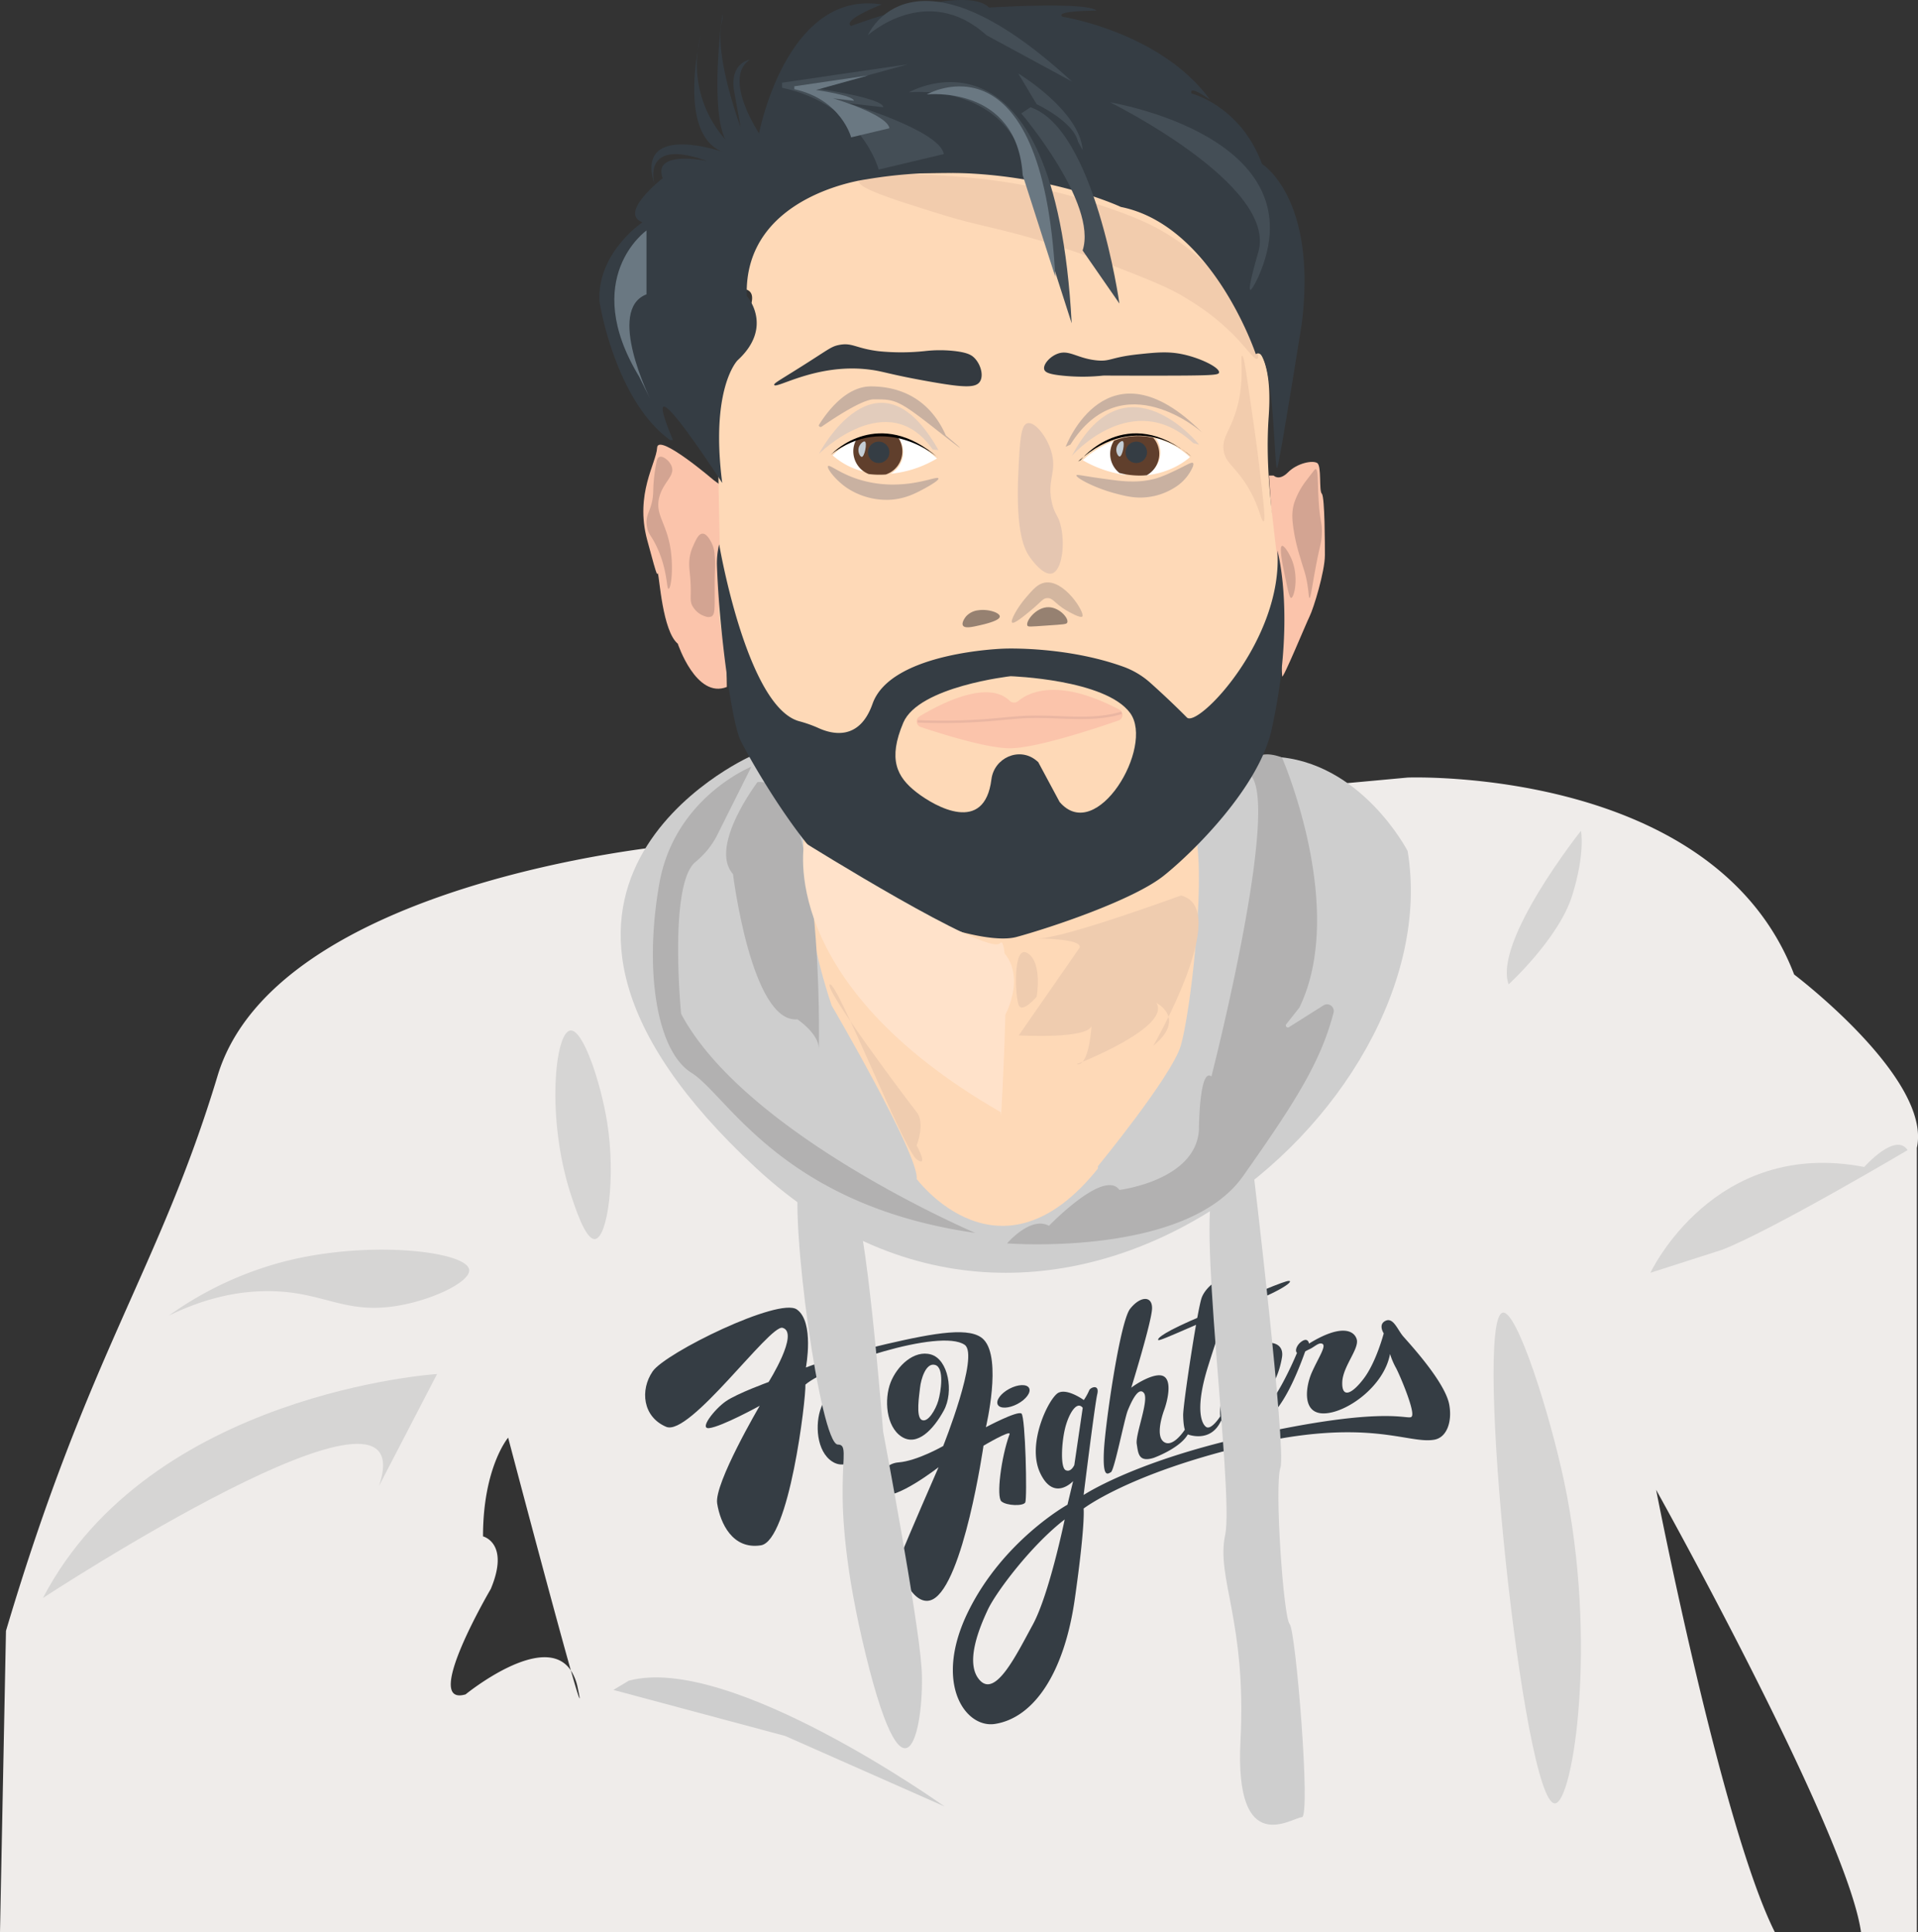 <svg id="Capa_1" data-name="Capa 1" xmlns="http://www.w3.org/2000/svg" viewBox="0 0 786.21 791.97"><rect x="0" y="0" width="786.21" height="791.97" fill="#333333" stroke="none"/><defs><style>.cls-1{fill:#efecea;}.cls-2{fill:#cecece;}.cls-3{fill:#353d44;}.cls-4{fill:#fed9b7;}.cls-5{fill:#fbc4ab;}.cls-6{fill:#fff;}.cls-7{fill:#b2b1b1;}.cls-8{fill:#603f2c;}.cls-9{fill:#343a40;}.cls-10{fill:#e5c6b1;}.cls-11{fill:#968171;}.cls-12{fill:#d3b69f;}.cls-13{fill:#c9b1a1;}.cls-14{fill:#f2ccad;}.cls-15{fill:#c4ced6;}.cls-16{fill:#e2ccbc;}.cls-17{fill:#d3a492;}.cls-18{fill:#ffe2ca;}.cls-19{fill:#efccaf;}.cls-20,.cls-24{fill:none;}.cls-21{fill:#d6d5d4;}.cls-22{fill:#444e56;}.cls-23{fill:#6a7882;}.cls-24{stroke:#eab6a2;stroke-miterlimit:10;}</style></defs><path class="cls-1" d="M1355.44,676.45C1322.75,591,1197,595.73,1197,595.73l-303,27.92s-160.92,15.09-184.8,94.29-52.8,113.14-86.75,227.54L620,1069h727.55c-21.87-43.43-48.69-181.34-48.69-181.34s78.28,140.28,84,181.34h22.88V747.48C1412,719.2,1355.44,676.45,1355.44,676.45ZM854,961.7c-11-16.45-43.14,9.8-43.14,9.8-18.22,5.39,10.3-43.17,10.3-43.17,7.93-18.88-3.17-21.58-3.17-21.58,0-28.33,10.3-40.47,10.3-40.47s17.9,67.86,25.71,95.42a20.2,20.2,0,0,1,2.81,7.1C858.63,977.21,857.11,972.61,854,961.7Z" transform="translate(-620 -277.03)"/><path class="cls-2" d="M927.25,587.22S806.57,641.48,930,755.84s284.61-24.69,267-130c0,0-19.1-37-54.88-38.66S927.25,587.22,927.25,587.22Z" transform="translate(-620 -277.03)"/><path class="cls-3" d="M1002.31,932.58c12.64-6.34,20.84-63,20.84-63s11.44-6.77,10.67-4.68c-3.47,9.47-5.47,25.68-3.32,27.51s8.94,2,9.77.43.07-35.11-1.55-36.43-14.59,5.59-14.59,5.59,6.71-28-.89-35.9c-5.16-5.39-19.7-2.87-40.23,1.89s-32.66,9.54-32.66,9.54,3.57-18.73-3.73-23.8-53.9,17.77-59.1,25.4-4.1,18.61,5.55,22.71,42.43-42,47.7-40.58c7.09,1.92-5.71,22.22-5.71,22.22s-12.88,4.67-17.52,7.89-11.11,11.48-6.84,11c5.16-.59,20.72-9.15,20.72-9.15s-18.73,31.88-17.45,40,6.28,19,17.91,17.2,18.52-60.08,18.27-65.88c8.86-7.74,55.35-23.26,65.3-16.29,6.06,4.25-8.83,41.47-8.83,41.47s-10.67,6.11-18.28,6.7c-8.59.68-9.67,12-7,13.19,5.78,2.52,23.39-11.22,23.39-11.22s-13.15,30.08-15.12,35.38C987.2,920.3,994.6,936.46,1002.31,932.58Z" transform="translate(-620 -277.03)"/><path class="cls-3" d="M973.2,842.39c-6.92-2-13.93,4.66-16.58,11.48s-1.92,18.06,4.52,22.21,13.14-3.09,17.31-10.76S980.3,844.45,973.2,842.39Zm3,19c-1.08,3.67-4.26,9.13-6.77,7.87s-1-10.16-.69-13.31,2.32-10.39,6.19-9.23S977.24,857.66,976.17,861.34Z" transform="translate(-620 -277.03)"/><path class="cls-3" d="M989.58,865.89c6.43,4.16,13.14-3.09,17.31-10.76s1.85-20.86-5.25-22.93c-6.92-2-13.93,4.66-16.58,11.48S983.15,861.74,989.58,865.89Zm7.57-20.18c.33-3.15,2.33-10.38,6.19-9.23s2.35,11,1.27,14.67-4.26,9.13-6.77,7.87S996.82,848.86,997.15,845.71Z" transform="translate(-620 -277.03)"/><path class="cls-3" d="M1195.13,824.7c-2.27-2.66-4-7.82-7.18-6.31s-.74,5.15-.74,5.15-3.1,11.85-8.24,18.59-9,7.87-8.76,1.38,7.13-13.77,5.91-17.61-6.83-6-19.54,1.83c0,0-.32-2.43-2.6-1.14s-3.38,4.08-2.32,4.93c0,0-10.83,26.52-18.58,26.49s2.94-23.5,5.58-24.46,4.47,10.29-9,19.74c-.46.32-.52,2.65.34,2.15,6.35-3.73,13.32-9.23,15.49-22,1.56-9.1-12.63-7.47-18.29,1.87s-7.45,17.66-7,22.24c0,0-3.73,5.85-5.83,4.32s-4.37-8.14.78-24.67,11.08-32,8.45-35-9.28,2.07-11,6.68-7.68,43.85-7.61,48.22.69,5.9.69,5.9-4.53,7.15-8.23,5.25-1.54-9.77-.24-13.33,3.4-12-.31-13.84-12.39,3.94-13.19,4.77c0,0,8.43-27.25,8.53-32.54s-4.83-5.12-9,.17S1073,861,1072.5,871.89s1.47,9.37,2.89,8.53,5.54-21.93,6.88-25.24,4.32-10,6.61-7.23-3.54,17-2.92,20.9.73,7.63,6.94,5.72c0,0,10.7-3.84,14-9.62,0,0,9.42,3.79,13.66-5.71,0,0,1.78,5.45,8.74,4.36,10.07-1.58,17.58-10,25.67-32.52,0,0-.19-.13,1.84-1.06s4-3.11,5.4-2.09-2,6-4.51,11.7-4.17,16.92,5.09,16.71,24.58-11.14,27-24.37a31,31,0,0,0,2.24,5.38c1,1.54,7.56,16.62,6.83,19.84s-6-5.6-69.8,9c-45,10.29-64.87,23.6-64.87,23.6s4.56-37,5.59-41.33-2.92-2.8-3.34-1.49a23.09,23.09,0,0,1-2.17,3.9s-6.65-4.84-10.39-3-13.17,20.65-7.56,32.78,13.56,3.45,13.56,3.45l-2.31,9.66s-26.4,14.67-40.72,43.86-1.25,47.89,11,46c15.61-2.44,28.31-20.23,32.73-51.28s3.6-37,3.6-37,18.35-14.19,65.87-25.61c50.51-12.13,67-.67,77.9-2.61,5.16-.92,7.36-7.41,6.13-14.28C1212.43,843.44,1197.41,827.36,1195.13,824.7ZM1043.37,942.9c-6.74,12.36-15.15,29.79-21.65,22.91s-.17-21.81,3.19-29,17.84-26.49,31.52-37C1056.43,899.81,1050.1,930.54,1043.37,942.9Zm13.46-63.29c-2.18-1.05-1.71-10.88-.32-16.83s4.8-11.9,7.31-8.73l-3.45,23.46S1059,880.66,1056.83,879.61Z" transform="translate(-620 -277.03)"/><path class="cls-3" d="M1029,852.77c.91,1.72,4.52,1.58,8.07-.3s5.68-4.81,4.76-6.52-4.52-1.58-8.07.3S1028.11,851.05,1029,852.77Z" transform="translate(-620 -277.03)"/><path class="cls-3" d="M1094.77,826.27c-.48-.81,2.85-3.55,18-9.94s29.9-12.74,34.34-14.06.48,3-16.49,9.4S1095.25,827.08,1094.77,826.27Z" transform="translate(-620 -277.03)"/><path class="cls-4" d="M1070.06,755s30.17-36.75,33.94-49.32,10.06-65.37,6.29-85.48-160.92-3.78-160.92-3.78-2.09,32.3,11.53,72.72c0,0,36,61.55,34.85,71.1,0,0,34.08,46,74.31-4.27" transform="translate(-620 -277.03)"/><path class="cls-2" d="M947.72,759.11c-4.29,17.23,8.57,110,15.72,110s-5.72,15.9,11.44,86.14,24.3,26.5,22.87,5.3S982,863.8,982,863.8s-7.15-92.76-12.87-95.41S947.72,759.11,947.72,759.11Z" transform="translate(-620 -277.03)"/><path class="cls-2" d="M1133.55,755.34s13.83,115.66,11.31,123.2,1.26,61.6,3.77,64.12,8.8,79.2,5,79.2-27.65,17.6-25.14-31.43-10.06-66.63-6.29-84.23-12.57-137-3.77-143.32" transform="translate(-620 -277.03)"/><path class="cls-5" d="M1264.46,471.43" transform="translate(-620 -277.03)"/><path class="cls-5" d="M1142.09,471.94s2.14,2.43,5.92-1.35,10.07-5,11.94-3.77.63,11.32,1.88,12.57,1.26,21.38,1.26,25.15c0,6.77-4.69,22-6.28,25.14-1.26,2.51-11.13,26.4-11.23,24.51s-5.4-82.24-5.4-82.24Z" transform="translate(-620 -277.03)"/><path class="cls-5" d="M912.55,473.82s-22.86-19.57-23.19-13.28-9.13,18.85-4.1,37.71,3.81,12.78,4.42,13.93,1.87,23.52,8.15,28.68c0,0,7.54,22.76,20.12,17.73l-1.26-81.71Z" transform="translate(-620 -277.03)"/><path class="cls-4" d="M924.81,395.44c-8.76-1.25,11.27-47.42,66.34-47.42s94.86-5.53,130,42.16c0,0,13.89,19,10.14,24s11.26-1.25,8.76,33.7,7.51,64.89,5,96.09-19,61-20,62.4c-7.51,10-41.3,34.94-48.81,38.69a97.21,97.21,0,0,1-52.56,10c-28.79-2.5-85.11-44.93-90.12-61.15s-20-54.91-18.77-68.64-1.4-69.88-.07-79.24,1.32-20.6,5.08-28.08S933.57,396.69,924.81,395.44Z" transform="translate(-620 -277.03)"/><path class="cls-6" d="M987.77,455.84a10.05,10.05,0,0,1-2.7,15.37,45.43,45.43,0,0,0,19-6.27C998.27,459.75,992.77,457,987.77,455.84Z" transform="translate(-620 -277.03)"/><path class="cls-6" d="M970.12,462.42a10,10,0,0,1,1.59-5.41,30.74,30.74,0,0,0-10.39,6.67,29.58,29.58,0,0,0,12.57,6.59A10,10,0,0,1,970.12,462.42Z" transform="translate(-620 -277.03)"/><path class="cls-6" d="M1075.27,462.42a10,10,0,0,1,1.14-4.61,42.2,42.2,0,0,0-12.63,7.83,48.5,48.5,0,0,0,17.9,6.11A10.06,10.06,0,0,1,1075.27,462.42Z" transform="translate(-620 -277.03)"/><path class="cls-6" d="M1095.67,462.42a10.07,10.07,0,0,1-6.92,9.52c12.11-.85,19-7.55,19-7.55a32.05,32.05,0,0,0-13.94-7.7A9.9,9.9,0,0,1,1095.67,462.42Z" transform="translate(-620 -277.03)"/><path class="cls-7" d="M1162.53,689.09a2.74,2.74,0,0,1,4.11,3c-5.24,20.22-15.84,36.88-37.1,67-23.48,33.32-96.74,27.57-96.74,27.57s9.68-11.34,17.19-7.2c0,0,22.59-23.51,28.87-14.71,0,0,31.24-3.81,32.59-24.54,0,0,.1-25.75,5.13-22,0,0,29.44-114.81,15.35-124,0,0-.27-11.78,13.56-6.73,0,0,26.89,61.66,7.16,102.5l-5.41,6.86a.83.83,0,0,0,1.09,1.21Z" transform="translate(-620 -277.03)"/><path class="cls-7" d="M930.52,597.57S910.4,624,920.46,635.28c0,0,7.54,61.25,26.4,59.54,0,0,8.8,5.83,8.8,12.12C955.66,706.94,958.17,595.05,930.52,597.57Z" transform="translate(-620 -277.03)"/><path class="cls-3" d="M1143.61,502.65c2.51,36.46-32.69,72.92-37.09,68.46-5.53-5.59-11.07-10.7-14.82-14.06a33.9,33.9,0,0,0-11.16-6.73c-23.56-8.49-48.82-7.44-48.82-7.44s-46.52,1.26-54.06,22.63c-5.36,15.19-16.44,12.6-22.4,9.82a52.69,52.69,0,0,0-7.75-2.71c-21.45-6.07-32.71-72.48-32.71-72.48a32.62,32.62,0,0,0-.93,8.33c.93,26.87,6,64.58,9.73,72.13,4.84,9.67,27.66,49.26,45.26,59.83s54.06,24.39,67.89,20.62,47.77-15.08,60.34-25.14,39-36.46,44.15-59.79C1151.45,530.09,1143.61,502.65,1143.61,502.65Z" transform="translate(-620 -277.03)"/><path class="cls-4" d="M1054.35,605.74c15.08,17.6,39-22.63,28.91-36.46s-49-15.09-49-15.09-37.71,4.19-44,19.07-2.78,22.17,5.52,28.58c7.72,5.95,27.78,17.22,30.61-5.36,1.11-8.85,11.37-13.43,18.32-7.82l.87.74Z" transform="translate(-620 -277.03)"/><path class="cls-5" d="M1034.49,583.73c-9,.23-28.07-5.71-37-8.69a2.42,2.42,0,0,1-.53-4.4c8.6-5.19,27.87-15.16,36.89-6.4a2.63,2.63,0,0,0,3.51.15c4.23-3.55,16.33-9.75,41.45,3.49a2.43,2.43,0,0,1-.35,4.48C1068.18,575.91,1045.19,583.46,1034.49,583.73Z" transform="translate(-620 -277.03)"/><path class="cls-8" d="M1095.2,463.05a10,10,0,0,0-2.46-6.58,26.81,26.81,0,0,0-16.06,1.16,10,10,0,0,0,2.18,13.26,33.54,33.54,0,0,0,11.18.94A10,10,0,0,0,1095.2,463.05Z" transform="translate(-620 -277.03)"/><path class="cls-8" d="M989.89,462a10,10,0,0,0-1.79-5.73,27.66,27.66,0,0,0-17.19,1.12,9.92,9.92,0,0,0-1.13,4.61,10.06,10.06,0,0,0,6.32,9.33,35.92,35.92,0,0,0,7,.18A10,10,0,0,0,989.89,462Z" transform="translate(-620 -277.03)"/><path class="cls-5" d="M897.83,460.54" transform="translate(-620 -277.03)"/><path class="cls-9" d="M999,420.94a53.88,53.88,0,0,1,12.57,0c4.93.61,6.52,1.58,7.55,2.51,2.79,2.55,4.26,7.47,2.51,10.06s-6.78,2.34-20.11,0c-17.42-3.07-19.22-4.28-25.15-5-21.49-2.73-38.25,8.09-39,6.29-.29-.74,2.67-2.1,15.09-10.06,7.55-4.84,8.6-5.72,11.31-6.29,5.58-1.16,6.87,1.35,16.35,2.52A91.41,91.41,0,0,0,999,420.94Z" transform="translate(-620 -277.03)"/><path class="cls-9" d="M1092.06,431c-20.2,0-19.28-.08-20.11,0a79.91,79.91,0,0,1-16.35,0c-5.37-.54-7.14-1.28-7.54-2.51-.6-1.89,2-5,5-6.29,5-2.19,8.18,1.66,16.34,2.52,5.93.62,5.57-1.26,17.6-2.52,7.1-.74,11.8-1.19,17.6,0,7.51,1.54,15.52,5.55,15.09,7.55C1119.49,430.8,1116.91,431,1092.06,431Z" transform="translate(-620 -277.03)"/><path class="cls-10" d="M1051.2,512.08c3.9-1.09,5.44-10.93,3.78-18.86-1.09-5.18-2.55-4.85-3.78-10.05-2.15-9.21,1.92-12.38,0-20.12-1.68-6.82-7-13.3-10-12.57-2.8.68-3.18,7.53-3.77,20.11-1.2,25.38,2.68,32.05,5,35.2C1043.34,507.05,1047.79,513,1051.2,512.08Z" transform="translate(-620 -277.03)"/><path class="cls-11" d="M1021,527.17a7.83,7.83,0,0,0-5,2.51c-.71.86-1.9,2.75-1.25,3.77.77,1.22,3.73.57,6.28,0s8.86-2,8.8-3.77C1029.78,528.12,1025,526.55,1021,527.17Z" transform="translate(-620 -277.03)"/><path class="cls-11" d="M1057.49,532.19c.68-1.7-3.14-6.14-7.54-6.28-5.29-.18-9.68,5.9-8.8,7.54.29.55,1.1.45,7.54,0C1056.16,532.94,1057.2,532.93,1057.49,532.19Z" transform="translate(-620 -277.03)"/><path class="cls-4" d="M1061.26,508.31c.6-.58,3.23.95,5,2.51,5.39,4.68,6.42,12.27,5,17.6-.22.83-.65,2.51-1.26,2.52-1.11,0-1-5.71-3.77-12.57C1063.8,512.31,1060.5,509,1061.26,508.31Z" transform="translate(-620 -277.03)"/><path class="cls-12" d="M1034.85,532.19c-.75-.8,2.13-6.06,5.54-10.05,2.89-3.38,4.91-5.74,7.77-6.29,8-1.54,16.59,12.24,15.53,13.83-.69,1-5.93-2.08-6.66-2.51-4.75-2.82-5.33-5.11-7.76-5-1.83.05-2.26,1.36-6.66,5C1040,529.34,1035.6,533,1034.85,532.19Z" transform="translate(-620 -277.03)"/><path class="cls-13" d="M959.43,468.08c-.65.79,2.82,5.5,7.54,8.8a29.45,29.45,0,0,0,17.61,5c6.57-.31,11.15-2.85,15.08-5,1.1-.61,5.35-3,5-3.77-.4-1-7.42,2.36-17.6,2.51a46.65,46.65,0,0,1-16.34-2.51C963.76,470.67,960,467.34,959.43,468.08Z" transform="translate(-620 -277.03)"/><path class="cls-13" d="M1061.26,471.85c-.34,1,7.56,5.27,16.34,7.54,4.12,1.07,8.36,2.12,13.83,1.26a26.31,26.31,0,0,0,10.06-3.77,18.74,18.74,0,0,0,6.29-6.29c.58-1,1.86-3.15,1.25-3.77s-3.06,1.16-8.8,3.77a46,46,0,0,1-6.28,2.52,34.51,34.51,0,0,1-10.06,1.26c-3.4,0-6.5-.41-12.57-1.26C1063.29,472,1061.42,471.4,1061.26,471.85Z" transform="translate(-620 -277.03)"/><path class="cls-14" d="M1132.92,412.76c-7.88-19.92-23.47-32.07-27.66-35.2-12.12-9-22.66-12.56-37.71-17.6-4.85-1.62-22.85-7.44-49-10-17.85-1.79-45.9-2.72-46.52,1.25-.45,2.93,14.14,7.53,30.18,12.58,20.69,6.51,24.76,5.94,46.51,12.57,14.27,4.35,23.12,7.82,35.2,12.57,13.15,5.17,18.4,7.78,23.89,11.31a95.3,95.3,0,0,1,17.6,13.83c5.73,5.82,8.9,10.68,10,10.06S1134.47,416.68,1132.92,412.76Z" transform="translate(-620 -277.03)"/><path class="cls-14" d="M1121.61,461.79c.71,4.42,3.5,5.8,7.54,11.32,7,9.59,7.68,17.85,8.8,17.6.74-.17.55-3.81-2.52-28.92-.33-2.75-1.48-10.63-3.77-26.4-1.16-8-1.84-12.6-2.51-12.57-1.11.05,1.83,12.53-3.77,26.4C1123.16,454.71,1120.88,457.27,1121.61,461.79Z" transform="translate(-620 -277.03)"/><path class="cls-3" d="M1137.32,344.25c-8.8-23.89-28.92-28.91-28.92-28.91-1.25-3.78,7.55,2.51,7.55,2.51-20.12-27.66-60.35-33.94-60.35-33.94-3.77-2.52,13.83-2.52,13.83-2.52-3.77-3.77-44-1.26-44-1.26-10.05-10.05-56.57,7.55-56.57,7.55-3.77-2.52,12.57-8.8,12.57-8.8-39-6.29-50.28,52.8-50.28,52.8s-15.09-22.63-3.78-30.17c0,0-8.8,1.25-6.28,13.83l2.51,13.82s-11.31-30.17-7.54-44c1.26-12.57-5.93,34.86,1.26,49A46.13,46.13,0,0,1,906,297.84c-2,11.66-4.08,35.72,10.07,41.38,0,0-36.29-12.51-27.71,13.66-4.75,4.37-12.22,12.54-5,15.26,0,0-18.85,12.57-17.6,32.68,0,0,6.29,40.23,28.92,56.57h1.18c-16.41-39,20.19,17.6,20.19,17.6-5-39,6.29-50.28,6.29-50.28,15.08-13.83,3.77-26.4,3.77-26.4-1.26-41.49,49-47.77,49-47.77,59.08-10.06,104.34,11.31,104.34,11.31,37.71,7.54,55.32,60.34,55.32,60.34,7.54-5,7.54,50.29,8.8,46.52s10.05-59.09,10.05-59.09C1160,358.08,1137.32,344.25,1137.32,344.25ZM888.38,353l0,.08Zm3.26-2.9s-1.44,1.12-3.29,2.81c-.51-1.84-4.8-19.42,21.42-9.89C909.77,343,887.33,338.28,891.64,350.07Z" transform="translate(-620 -277.03)"/><path class="cls-3" d="M906,297.84c.64-3.88,1.27-6.39,1.27-6.39A36.06,36.06,0,0,0,906,297.84Z" transform="translate(-620 -277.03)"/><circle class="cls-3" cx="360.18" cy="185.39" r="4.4"/><circle class="cls-3" cx="465.78" cy="185.39" r="4.4"/><path class="cls-15" d="M974.52,458c-.59-.29-2.09.94-2.52,2.52-.5,1.85.59,3.8,1.26,3.77C974.39,464.25,975.56,458.54,974.52,458Z" transform="translate(-620 -277.03)"/><path class="cls-15" d="M1080.22,457.85c-.58-.29-2.09.94-2.51,2.52-.51,1.85.58,3.8,1.25,3.77C1080.09,464.08,1081.26,458.37,1080.22,457.85Z" transform="translate(-620 -277.03)"/><path class="cls-13" d="M1007.83,455.61a.48.48,0,0,1-.15-.2c-6.07-13.69-17.24-20-30.7-20-10.3,0-18.11,10.67-21.23,15.71-.37.6.47,1.2,1.08.78,5.16-3.57,16.69-11.19,21.38-11.19,8.67,0,9.81,0,25.78,12.58C1022,467.47,1009.1,456.67,1007.83,455.61Z" transform="translate(-620 -277.03)"/><path class="cls-16" d="M1004.69,461.52c-25.09-44.48-49,1.53-49,1.53s28.22-28.12,46.62-1.79Z" transform="translate(-620 -277.03)"/><path class="cls-13" d="M1058.75,459.28c21.37-33.94,54-5,54-5-39-39-55.91,5.86-55.91,5.86Z" transform="translate(-620 -277.03)"/><path class="cls-16" d="M1111.55,459.28s-30.13-37.39-52.15,4.56c0,0,24.81-28.38,49.79-5.16Z" transform="translate(-620 -277.03)"/><path d="M960.42,463.45c23-17.83,44.29,1.33,44.29,1.33-24.5-21.52-43.39-2.07-43.39-2.07" transform="translate(-620 -277.03)"/><path d="M1063.78,465.22" transform="translate(-620 -277.03)"/><path d="M1061.89,466.19c25.14-22.62,46.46-2.05,46.46-2.05-26.46-22.17-45.38,1.43-45.38,1.43" transform="translate(-620 -277.03)"/><path class="cls-17" d="M885.26,493.22c.61,3,1.6,3.07,3.77,7.55,4.64,9.57,4.15,17.63,5,17.6s1.75-5.7,1.26-12.58c-1-14-7.18-17.19-5-25.14,1.66-6.17,6.56-8.63,5-12.57-.88-2.26-3.61-4.35-5-3.77-.88.35-1.11,1.66-1.26,2.51a65.26,65.26,0,0,0-1.26,11.32C887.6,486.61,884.08,487.4,885.26,493.22Z" transform="translate(-620 -277.03)"/><path class="cls-17" d="M909.15,529.68a8.94,8.94,0,0,1-5-3.77c-1.81-2.76-.5-3.89-1.26-12.57-.29-3.33-.69-5.55,0-8.8a16.93,16.93,0,0,1,1.26-3.77c1.1-2.49,2.18-4.94,3.77-5,1.81-.11,3.33,2.89,3.77,3.77a13.08,13.08,0,0,1,1.26,5c.4,4.14,0,5.81,0,11.31v6.29c0,4.54,0,6.82-1.26,7.54A3.3,3.3,0,0,1,909.15,529.68Z" transform="translate(-620 -277.03)"/><path class="cls-17" d="M1158.06,470.59c-2.24,2.92-3.37,4.37-3.77,5a31.49,31.49,0,0,0-3.77,7.55c-1.31,4.34-.73,8,0,12.57a82.1,82.1,0,0,0,2.51,10.05c1.38,4.78,1.86,5.6,2.52,8.8,1,4.82.81,7.52,1.26,7.55s1-4.57,2.51-12.57c1.74-9.33,2.38-9.75,2.51-13.83.16-4.69-.68-4.27-1.25-12.57-.56-8.05-.13-13.66-1.26-13.83C1159.07,469.3,1158.88,469.54,1158.06,470.59Z" transform="translate(-620 -277.03)"/><path class="cls-17" d="M1145.49,500.77c.84-.29,2.74,2.71,3.77,5,3.37,7.56,1.24,16.31,0,16.35-.68,0-1.29-2.92-2.51-8.8C1145.86,509.07,1144.22,501.2,1145.49,500.77Z" transform="translate(-620 -277.03)"/><path class="cls-18" d="M1030.17,732.85c-92.69-53.29-80.46-110.52-80.46-110.52s75.26,47,80.21,41.28.44,70.83.44,70.83" transform="translate(-620 -277.03)"/><path class="cls-19" d="M1044.92,685.57s-5.85,6.91-7.33,3.45-2.51-25.27,3.67-21.28S1044.92,685.57,1044.92,685.57Z" transform="translate(-620 -277.03)"/><path class="cls-18" d="M1031.18,667.26s8.32,7,2.23,22.73S1031.18,667.26,1031.18,667.26Z" transform="translate(-620 -277.03)"/><path class="cls-19" d="M1037.59,701.41s30,1.76,30-4.53,0,17.6-6.29,16.35c0,0,39-15.09,32.69-25.15,0,0,12.57,6.29-1.26,17.6,0,0,32.69-56.57,11.31-61.6,0,0-48,17.61-58.58,17.61,0,0,18.36,0,17.1,3.76Z" transform="translate(-620 -277.03)"/><path class="cls-20" d="M1085,669.33" transform="translate(-620 -277.03)"/><path class="cls-19" d="M995.75,746.51s3.64-9.12,0-13.66-38.58-51.12-35.56-52.34,30.4,68,35.56,71.71S995.75,746.51,995.75,746.51Z" transform="translate(-620 -277.03)"/><path class="cls-7" d="M928,591.28s-31.43,12.57-37.71,47.77S889,707.79,903.5,716.79s37.07,54.26,116.28,65.58c0,0-94-40-120.57-89.77,0,0-5.22-52.86,5.79-62.22a34.49,34.49,0,0,0,8.79-10.67Z" transform="translate(-620 -277.03)"/><path class="cls-2" d="M941.83,988.54l65.37,28.92s-88-62.86-129.48-51.55l-6.29,3.77" transform="translate(-620 -277.03)"/><path class="cls-21" d="M689.14,816.31a143.07,143.07,0,0,1,49-22.63c34.53-8.41,73.21-3.61,74.17,3.77.66,5-15.91,13-31.42,15.09-19.89,2.66-28.37-5.68-49-6.29C721.78,806,707.16,807.47,689.14,816.31Z" transform="translate(-620 -277.03)"/><path class="cls-1" d="M1261.15,708.2c-14.45,9.23-1.23,64.11,7.54,64.11,8.47,0,22.72-51.13,6.29-62.86C1271.32,706.84,1265.27,705.57,1261.15,708.2Z" transform="translate(-620 -277.03)"/><path class="cls-21" d="M1236,815.05c-12.32,2.43,8.34,201.44,21.37,201.15,7.5-.17,17.68-66.5,3.77-132C1255.21,856.23,1241.8,813.91,1236,815.05Z" transform="translate(-620 -277.03)"/><path class="cls-21" d="M863.89,784.88c5.19-.52,8.57-25.35,5-47.77-2.57-16.2-9.89-38.34-15.09-37.71-6.39.77-9.83,35.94,0,66.63C855.73,771.94,860,785.28,863.89,784.88Z" transform="translate(-620 -277.03)"/><path class="cls-21" d="M1268.05,617.56s-36,45.28-29.65,62.93c0,0,20.58-18.81,26.06-36.41S1268.05,617.56,1268.05,617.56Z" transform="translate(-620 -277.03)"/><path class="cls-21" d="M799.16,840.2S681.6,847.74,637.6,932c0,0,157.32-103.09,137.74-45.89Z" transform="translate(-620 -277.03)"/><path class="cls-21" d="M1296.52,798.71s25.89-55.31,87.66-43.37c0,0,12.74-14.46,17.77-6.91,0,0-55,32.58-75.89,40.8Z" transform="translate(-620 -277.03)"/><path class="cls-22" d="M1059.4,310.45c-66-60.84-83.63-19-83.63-19s24.22-22,48.57,0Z" transform="translate(-620 -277.03)"/><path class="cls-1" d="M959.35,314.57" transform="translate(-620 -277.03)"/><path class="cls-22" d="M955.66,313.45s26.4,3.77,26.4,7.54l-14.46-1.65s37.69,11.1,39.27,20.84l-26.69,6.35s-6.92-26.46-39.61-33.54v-2.05s39.1-5.77,51.55-7.55" transform="translate(-620 -277.03)"/><path class="cls-22" d="M1044.92,319.74s15.08,7,17,15.44l1.89,3.41c-1.26-16.34-26.4-31.43-26.4-31.43" transform="translate(-620 -277.03)"/><path class="cls-22" d="M1078.86,401.45S1068.8,329.79,1042.4,321l-3.77,2.52s31.43,36.92,25.15,56.17" transform="translate(-620 -277.03)"/><path class="cls-1" d="M1071.32,397.68" transform="translate(-620 -277.03)"/><path class="cls-22" d="M1059.29,409.54c-6.84-129.22-66.75-94.66-66.75-94.66s46.82-5.3,49.79,41.85Z" transform="translate(-620 -277.03)"/><path class="cls-23" d="M1052.59,390.5c-5.39-102-52.7-74.75-52.7-74.75s37-4.18,39.32,33.05Z" transform="translate(-620 -277.03)"/><path class="cls-23" d="M954.47,313.91S970,316.12,970,318.34l-8.5-1s22.15,6.53,23.09,12.25l-15.7,3.74s-4.07-15.56-23.29-19.73v-1.2s23-3.39,30.31-4.44" transform="translate(-620 -277.03)"/><path class="cls-23" d="M885,371.5s-27.54,19.46-3,59.91l4.46,9S868.43,404,885,397.68Z" transform="translate(-620 -277.03)"/><path class="cls-22" d="M1135.81,390.5C1161.33,333,1075.09,319,1075.09,319s68.64,33.88,60.72,61.3S1135.81,390.5,1135.81,390.5Z" transform="translate(-620 -277.03)"/><path class="cls-24" d="M996.16,572.68a236.7,236.7,0,0,0,34.29-1c3.76-.33,7.53-.7,11.31-.82,12.74-.41,25.83,2,38-1.66" transform="translate(-620 -277.03)"/></svg>